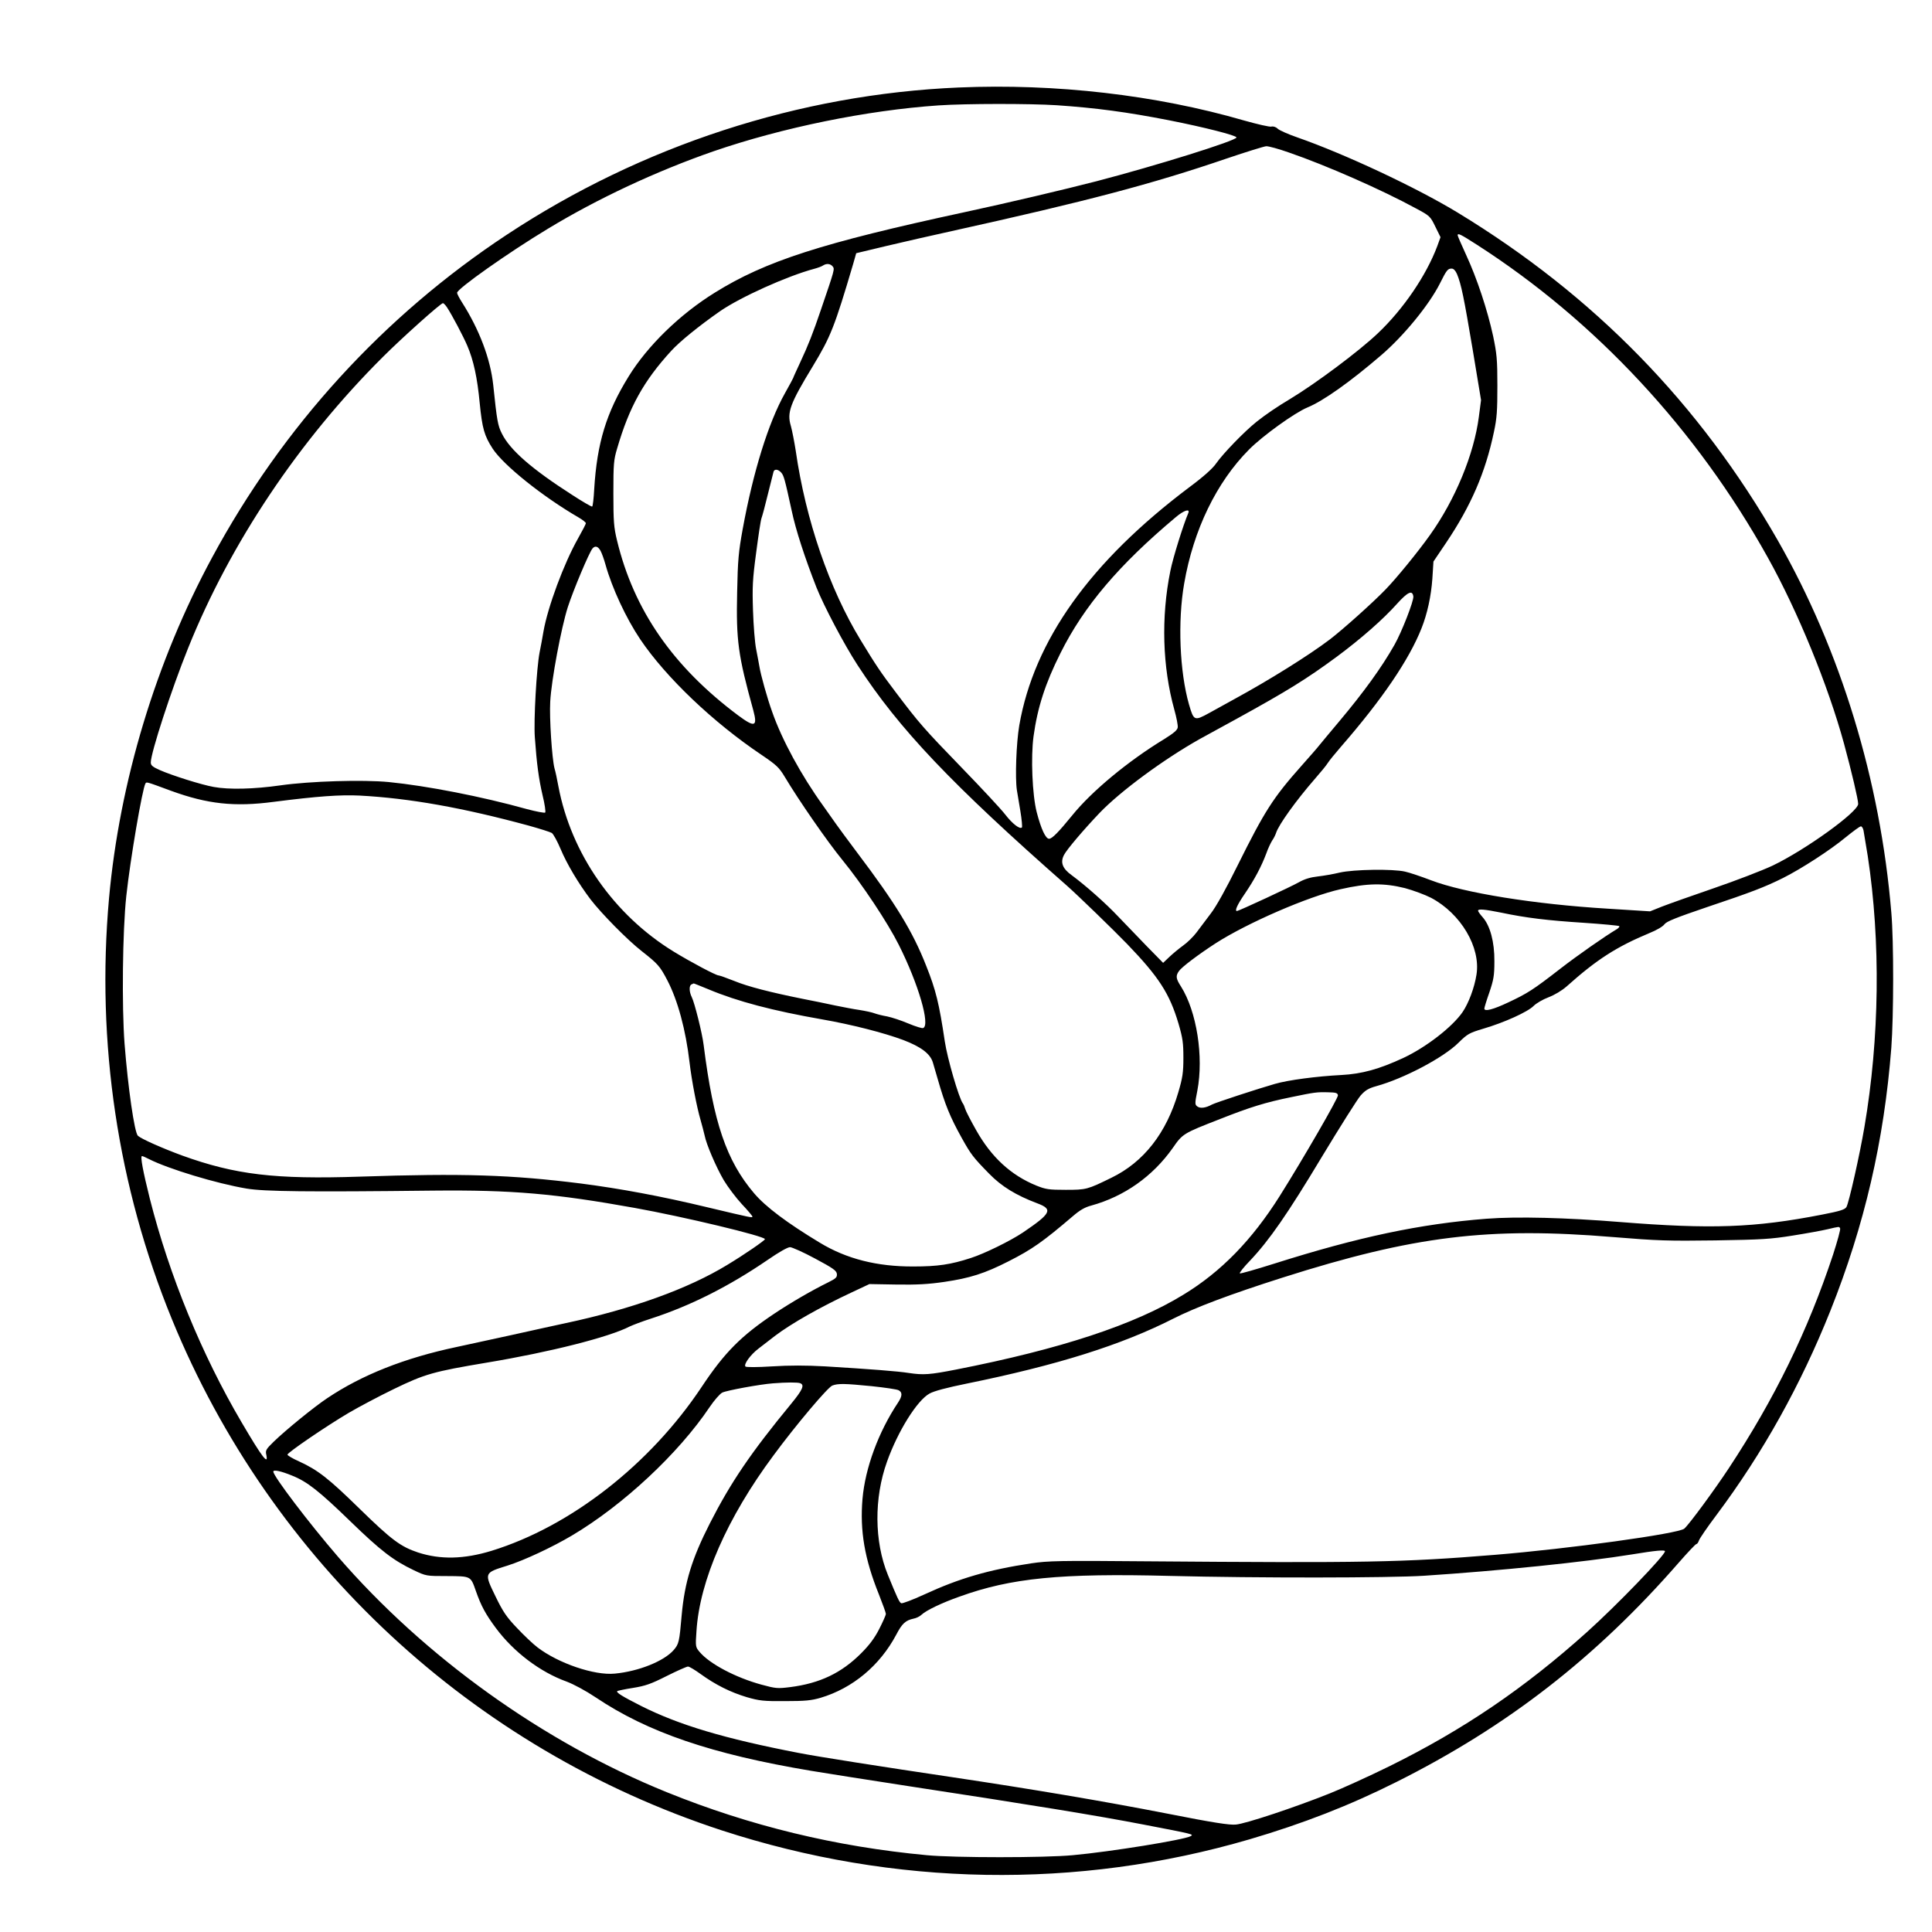 <?xml version="1.0" standalone="no"?>
<!DOCTYPE svg PUBLIC "-//W3C//DTD SVG 20010904//EN"
 "http://www.w3.org/TR/2001/REC-SVG-20010904/DTD/svg10.dtd">
<svg version="1.0" xmlns="http://www.w3.org/2000/svg"
 width="1230pt" height="1230pt" viewBox="0 0 1230 1230"
 preserveAspectRatio="xMidYMid meet">
<g transform="translate(0,1230) scale(0.1,-0.1)"
fill="#000000" stroke="none">
<g>
<path d="M6105 11743 c-1017 -43 -2019 -370 -2878 -937 -784 -517 -1426 -1220
-1877 -2056 -358 -662 -589 -1428 -656 -2170 -82 -917 55 -1835 401 -2680 632
-1544 1913 -2734 3500 -3253 1098 -358 2263 -378 3360 -57 340 100 636 215
935 365 705 353 1270 791 1799 1398 56 64 106 117 111 117 5 0 12 10 16 22 4
13 54 86 112 163 295 394 537 829 725 1300 217 544 342 1082 388 1675 15 202
16 676 0 860 -70 842 -322 1668 -723 2370 -499 871 -1169 1558 -2037 2086
-263 160 -720 374 -1021 479 -58 20 -114 45 -125 55 -12 12 -29 17 -41 14 -11
-3 -89 15 -174 39 -562 163 -1200 236 -1815 210z m623 -113 c249 -17 445 -43
716 -96 223 -44 427 -96 428 -109 1 -20 -512 -180 -892 -279 -201 -52 -570
-139 -840 -197 -909 -196 -1266 -311 -1589 -512 -223 -138 -429 -339 -549
-534 -142 -230 -201 -423 -219 -717 -3 -59 -9 -109 -13 -111 -4 -2 -61 31
-127 74 -256 164 -395 285 -447 389 -27 53 -32 82 -56 312 -18 166 -88 351
-198 524 -18 28 -32 55 -32 62 0 25 325 255 577 407 318 193 691 367 1053 493
441 152 981 262 1435 293 176 12 584 12 753 1z m1478 -301 c236 -81 593 -238
809 -356 88 -47 91 -50 123 -116 l33 -67 -21 -58 c-70 -186 -215 -399 -376
-552 -119 -114 -398 -322 -559 -419 -82 -49 -156 -99 -215 -146 -79 -63 -214
-203 -258 -266 -20 -30 -80 -84 -169 -150 -632 -475 -990 -976 -1084 -1518
-19 -113 -27 -334 -15 -412 3 -19 13 -78 22 -132 9 -54 13 -101 10 -105 -14
-13 -61 24 -106 82 -25 33 -148 165 -274 295 -245 253 -274 286 -425 486 -94
124 -126 172 -222 330 -199 326 -350 766 -413 1205 -9 58 -23 129 -31 158 -26
86 -6 141 140 381 113 187 138 249 257 652 l19 67 192 46 c106 25 293 68 417
95 863 191 1273 299 1750 462 124 42 237 77 251 78 15 1 80 -17 145 -40z
m1195 -586 c756 -485 1401 -1178 1854 -1993 190 -341 383 -812 485 -1185 48
-177 90 -355 90 -383 0 -51 -336 -293 -545 -393 -66 -31 -235 -96 -375 -144
-140 -48 -289 -101 -330 -117 l-75 -30 -270 17 c-464 28 -914 100 -1125 181
-63 24 -137 49 -165 55 -78 18 -326 14 -415 -6 -41 -10 -105 -21 -141 -25 -45
-5 -83 -16 -120 -37 -49 -28 -383 -183 -394 -183 -16 0 2 40 50 110 62 91 105
172 137 257 11 32 29 69 38 83 10 14 20 35 24 47 16 52 130 210 246 343 36 41
74 87 83 102 9 15 48 62 85 105 261 300 433 553 512 753 37 93 61 204 69 315
l7 110 81 120 c158 235 250 447 304 705 19 88 22 136 22 295 0 168 -4 204 -27
315 -36 166 -103 368 -171 515 -30 65 -55 123 -55 127 0 16 18 7 121 -59z
m-4100 -139 c14 -17 13 -19 -74 -274 -52 -153 -81 -227 -133 -338 -24 -52 -44
-95 -44 -98 0 -2 -24 -46 -53 -98 -105 -187 -202 -499 -269 -866 -26 -143 -31
-196 -35 -400 -7 -309 6 -402 103 -753 28 -104 9 -110 -96 -32 -416 311 -665
671 -772 1115 -20 83 -23 120 -23 300 0 186 2 212 24 285 77 264 169 430 345
622 55 60 176 158 309 251 130 90 429 225 602 271 22 6 47 15 55 21 22 14 46
12 61 -6z m3975 -49 c27 -65 44 -149 99 -476 l54 -326 -14 -107 c-31 -239
-151 -528 -311 -752 -75 -106 -214 -276 -283 -347 -79 -82 -272 -255 -356
-319 -132 -100 -383 -257 -605 -378 -47 -26 -120 -66 -163 -90 -93 -51 -97
-49 -127 54 -60 209 -73 531 -31 771 59 342 206 645 413 853 87 88 292 235
372 268 100 41 271 162 471 334 143 123 304 320 372 455 43 86 50 95 75 95 12
0 24 -12 34 -35z m-6430 -212 c31 -47 104 -185 129 -244 40 -93 64 -205 79
-365 16 -161 29 -208 83 -291 70 -106 317 -304 546 -437 26 -15 47 -32 47 -37
0 -5 -23 -49 -50 -97 -90 -159 -193 -437 -220 -592 -6 -36 -17 -96 -25 -135
-19 -99 -38 -431 -30 -539 12 -170 25 -264 49 -368 14 -56 21 -107 17 -111 -4
-4 -57 6 -117 22 -287 80 -636 148 -878 172 -166 16 -501 6 -691 -21 -168 -24
-328 -28 -425 -10 -78 14 -262 72 -342 107 -47 21 -58 30 -58 49 0 61 131 464
238 729 268 667 705 1320 1239 1852 125 125 369 343 383 343 4 0 16 -12 26
-27z m2127 -1051 c17 -19 23 -40 67 -242 26 -124 84 -301 158 -490 48 -120
176 -363 262 -495 262 -404 598 -758 1334 -1405 70 -62 294 -279 382 -370 202
-210 270 -315 327 -507 27 -93 31 -123 31 -218 0 -93 -5 -126 -32 -218 -76
-260 -220 -445 -426 -545 -153 -75 -160 -77 -291 -77 -108 0 -127 3 -187 27
-162 66 -287 181 -384 354 -34 60 -65 120 -69 134 -4 14 -11 30 -15 35 -25 33
-99 287 -115 395 -36 242 -57 327 -118 480 -86 220 -196 399 -440 722 -59 79
-120 161 -135 183 -15 22 -52 74 -82 116 -139 193 -262 419 -324 597 -32 88
-73 237 -81 287 -4 22 -13 72 -21 112 -8 39 -17 150 -20 245 -5 151 -3 198 20
369 14 108 29 207 34 220 5 13 24 83 41 154 18 72 34 136 36 143 6 17 29 15
48 -6z m2592 -259 c-31 -72 -98 -286 -114 -368 -60 -295 -50 -612 25 -882 14
-50 24 -101 22 -114 -2 -17 -26 -37 -87 -75 -230 -140 -460 -331 -584 -484
-87 -107 -129 -150 -148 -150 -22 0 -51 62 -79 170 -28 110 -38 350 -20 482
25 183 75 338 171 529 150 301 373 563 734 866 53 45 93 57 80 26z m-3741
-241 c8 -15 22 -54 31 -87 42 -150 131 -341 221 -475 164 -243 464 -529 774
-737 93 -63 110 -79 145 -137 92 -154 273 -415 368 -531 126 -154 289 -400
359 -540 125 -248 202 -513 155 -530 -6 -3 -49 10 -94 29 -45 19 -105 39 -135
45 -29 5 -65 14 -81 20 -15 6 -58 15 -95 21 -37 5 -107 19 -157 29 -49 11
-139 29 -200 41 -209 42 -354 79 -441 115 -48 19 -93 35 -99 35 -17 0 -177 85
-285 151 -382 234 -654 624 -735 1053 -8 44 -19 96 -25 115 -16 64 -33 320
-27 424 7 135 70 471 112 602 35 108 135 346 157 373 17 20 36 14 52 -16z
m5174 -289 c4 -27 -74 -227 -120 -308 -82 -145 -196 -302 -353 -489 -55 -65
-111 -133 -125 -150 -13 -17 -64 -75 -112 -129 -183 -206 -235 -287 -409 -637
-71 -144 -137 -263 -170 -305 -29 -39 -70 -93 -91 -121 -21 -28 -60 -66 -86
-84 -26 -19 -65 -51 -87 -72 l-40 -38 -105 107 c-58 60 -139 144 -181 188 -78
83 -208 198 -296 263 -59 42 -74 82 -49 129 17 34 125 161 226 267 133 139
410 343 640 472 41 22 145 80 230 126 327 180 448 255 642 398 151 112 295
238 383 337 68 75 97 88 103 46z m-7908 -1238 c231 -84 402 -103 652 -70 281
36 424 46 548 40 318 -17 655 -77 1075 -191 72 -20 138 -41 148 -47 10 -7 35
-52 56 -102 40 -96 115 -221 190 -320 68 -89 235 -259 326 -330 103 -81 116
-95 163 -185 67 -128 118 -317 142 -524 14 -118 46 -284 70 -366 10 -36 22
-80 26 -99 11 -57 73 -201 122 -285 26 -43 77 -111 114 -151 38 -40 68 -76 68
-80 0 -9 3 -10 -287 59 -295 71 -556 119 -803 151 -446 56 -751 66 -1409 44
-540 -18 -793 12 -1133 135 -125 46 -258 105 -280 125 -22 20 -63 305 -85 586
-18 238 -13 718 11 940 25 232 102 683 122 717 7 11 2 13 164 -47z m10774
-252 c3 -16 15 -89 27 -163 83 -545 75 -1161 -21 -1724 -30 -178 -100 -488
-115 -511 -10 -16 -42 -26 -156 -48 -430 -84 -706 -93 -1284 -47 -344 28 -656
36 -851 21 -424 -33 -815 -116 -1352 -286 -117 -37 -215 -65 -219 -62 -3 4 26
41 66 82 122 129 238 296 456 659 116 192 227 368 247 391 30 34 50 46 100 60
175 48 429 182 524 277 57 56 68 62 158 89 133 39 283 107 320 145 17 17 60
42 95 55 39 15 84 42 115 69 191 171 317 252 528 340 43 17 86 42 95 56 14 18
74 42 268 108 283 95 370 128 488 187 117 59 298 176 397 258 47 38 90 70 97
70 6 1 14 -11 17 -26z m-2920 -367 c52 -14 128 -42 167 -62 189 -100 317 -315
289 -489 -13 -83 -50 -182 -89 -239 -65 -94 -231 -223 -376 -291 -155 -72
-264 -102 -395 -109 -156 -8 -340 -32 -425 -57 -105 -30 -377 -119 -399 -131
-40 -22 -74 -26 -92 -13 -17 12 -18 17 -1 102 41 216 -4 503 -104 662 -33 51
-35 68 -13 99 17 25 123 105 234 177 201 129 589 298 795 344 172 39 275 40
409 7z m612 -156 c161 -34 296 -50 528 -65 120 -8 222 -18 225 -21 3 -3 -3
-11 -13 -18 -78 -46 -255 -170 -362 -253 -174 -135 -209 -157 -330 -214 -97
-46 -154 -61 -154 -40 0 6 14 52 32 103 27 80 32 107 32 198 1 123 -27 227
-75 281 -16 18 -29 36 -29 41 0 13 41 9 146 -12z m-5044 -489 c184 -77 409
-136 723 -191 184 -32 392 -85 515 -131 113 -43 172 -87 189 -143 5 -17 19
-65 31 -106 47 -164 78 -240 153 -375 58 -104 72 -123 175 -228 79 -81 171
-137 306 -188 102 -38 88 -64 -92 -186 -81 -54 -244 -134 -331 -162 -129 -42
-211 -54 -366 -54 -231 -1 -425 48 -595 151 -209 126 -346 229 -419 315 -176
207 -259 450 -321 942 -9 76 -58 271 -76 307 -17 34 -18 75 -1 81 6 3 13 6 13
6 1 1 44 -17 96 -38z m4006 -674 c3 -16 -220 -402 -371 -642 -176 -279 -372
-481 -612 -627 -312 -192 -784 -347 -1447 -477 -169 -33 -208 -36 -302 -22
-67 11 -251 25 -531 42 -126 7 -228 7 -340 0 -96 -6 -164 -6 -169 -1 -13 13
31 75 84 115 25 19 72 55 105 81 103 78 288 183 485 275 l115 54 172 -3 c131
-2 204 2 306 17 162 24 255 53 408 131 150 76 219 125 409 287 44 38 76 57
118 68 210 58 391 186 518 366 64 92 66 93 302 185 192 76 290 106 452 139
149 31 164 33 235 31 50 -1 60 -4 63 -19z m-7570 -406 c124 -63 431 -156 622
-188 113 -19 388 -22 1190 -13 500 5 774 -19 1280 -110 312 -56 830 -180 830
-199 0 -8 -129 -97 -240 -164 -249 -152 -607 -281 -1030 -371 -41 -9 -199 -43
-350 -77 -151 -33 -306 -67 -345 -75 -330 -70 -600 -177 -821 -325 -83 -55
-266 -204 -342 -278 -47 -46 -53 -55 -47 -81 16 -73 -25 -20 -157 205 -253
430 -459 931 -584 1423 -44 176 -62 272 -50 272 4 0 23 -8 44 -19z m10767
-441 c4 -6 -17 -81 -45 -168 -161 -486 -372 -917 -664 -1360 -89 -135 -251
-356 -283 -384 -35 -32 -740 -129 -1208 -167 -588 -48 -824 -52 -2220 -41
-552 5 -621 3 -730 -13 -271 -41 -457 -95 -680 -198 -74 -34 -140 -59 -147
-56 -12 4 -26 35 -86 182 -86 211 -88 488 -5 719 69 194 192 391 271 434 28
16 112 38 235 63 580 118 986 246 1317 414 142 72 359 154 695 261 836 266
1312 324 2108 258 279 -23 347 -25 647 -21 299 5 352 8 495 31 88 14 187 32
220 40 77 18 73 18 80 6z m-6525 -193 c114 -61 135 -76 138 -97 2 -22 -5 -29
-55 -54 -102 -50 -235 -127 -343 -199 -211 -141 -317 -247 -463 -467 -328
-493 -834 -888 -1337 -1043 -176 -54 -326 -57 -468 -11 -111 37 -168 79 -372
278 -198 194 -266 247 -386 302 -41 18 -74 38 -74 43 0 13 246 181 390 266 63
37 193 106 288 152 198 96 252 111 592 168 403 67 780 163 909 230 19 9 79 32
135 50 253 82 498 206 745 375 71 49 126 80 141 80 14 -1 86 -33 160 -73z
m-96 -793 c30 -11 16 -42 -57 -131 -257 -312 -385 -501 -518 -762 -114 -224
-160 -374 -179 -583 -15 -174 -18 -184 -51 -223 -62 -71 -224 -136 -375 -150
-130 -13 -360 66 -492 167 -29 22 -88 78 -131 124 -66 69 -89 103 -136 200
-74 152 -74 150 77 197 107 34 284 117 409 191 327 194 679 523 877 818 29 43
65 84 80 92 28 14 242 53 322 59 88 7 159 7 174 1z m456 -19 c84 -9 161 -20
171 -26 25 -13 24 -37 -4 -79 -124 -186 -209 -416 -226 -613 -17 -203 13 -381
105 -609 24 -61 44 -116 44 -123 0 -7 -19 -50 -42 -95 -30 -59 -63 -103 -116
-156 -125 -125 -262 -191 -452 -215 -80 -10 -91 -9 -183 16 -164 45 -329 132
-393 208 -26 31 -27 34 -20 132 20 322 195 722 491 1120 143 194 345 433 374
444 37 14 79 13 251 -4z m-3689 -570 c95 -38 171 -98 368 -289 195 -189 274
-250 406 -313 78 -37 79 -37 211 -37 154 -1 150 1 184 -96 33 -94 61 -146 127
-235 113 -152 281 -280 451 -341 45 -17 121 -58 184 -100 332 -223 739 -362
1373 -468 83 -14 357 -57 610 -96 793 -121 1210 -189 1505 -246 323 -62 321
-62 300 -74 -41 -23 -508 -99 -750 -121 -177 -17 -753 -17 -930 0 -579 54
-1127 187 -1655 401 -783 317 -1540 859 -2094 1500 -183 212 -411 512 -411
541 0 14 48 4 121 -26z m8739 -481 c0 -26 -308 -345 -495 -513 -398 -358 -788
-623 -1260 -856 -126 -62 -297 -140 -380 -173 -217 -87 -535 -193 -597 -198
-40 -4 -144 12 -438 70 -405 79 -861 156 -1370 232 -437 65 -859 131 -975 154
-471 91 -761 177 -1005 300 -120 61 -159 85 -150 94 3 2 48 12 100 20 80 13
114 25 215 76 66 33 127 60 135 60 9 0 45 -22 81 -48 94 -68 190 -116 294
-147 80 -23 106 -26 244 -25 127 0 167 4 225 21 205 61 378 206 482 402 37 71
59 91 110 102 17 3 40 14 51 25 30 28 130 76 241 115 329 119 643 150 1342
132 555 -14 1392 -13 1615 1 487 32 1023 87 1325 136 152 25 210 30 210 20z"/>
<g>
<!-- <path d="M8825 6476 c-66 -29 -105 -107 -90 -175 9 -44 63 -97 112 -111 82
-25 171 35 189 126 8 43 -25 114 -66 144 -39 28 -104 35 -145 16z"/> -->
</g>
</g>
</g>
</svg>
